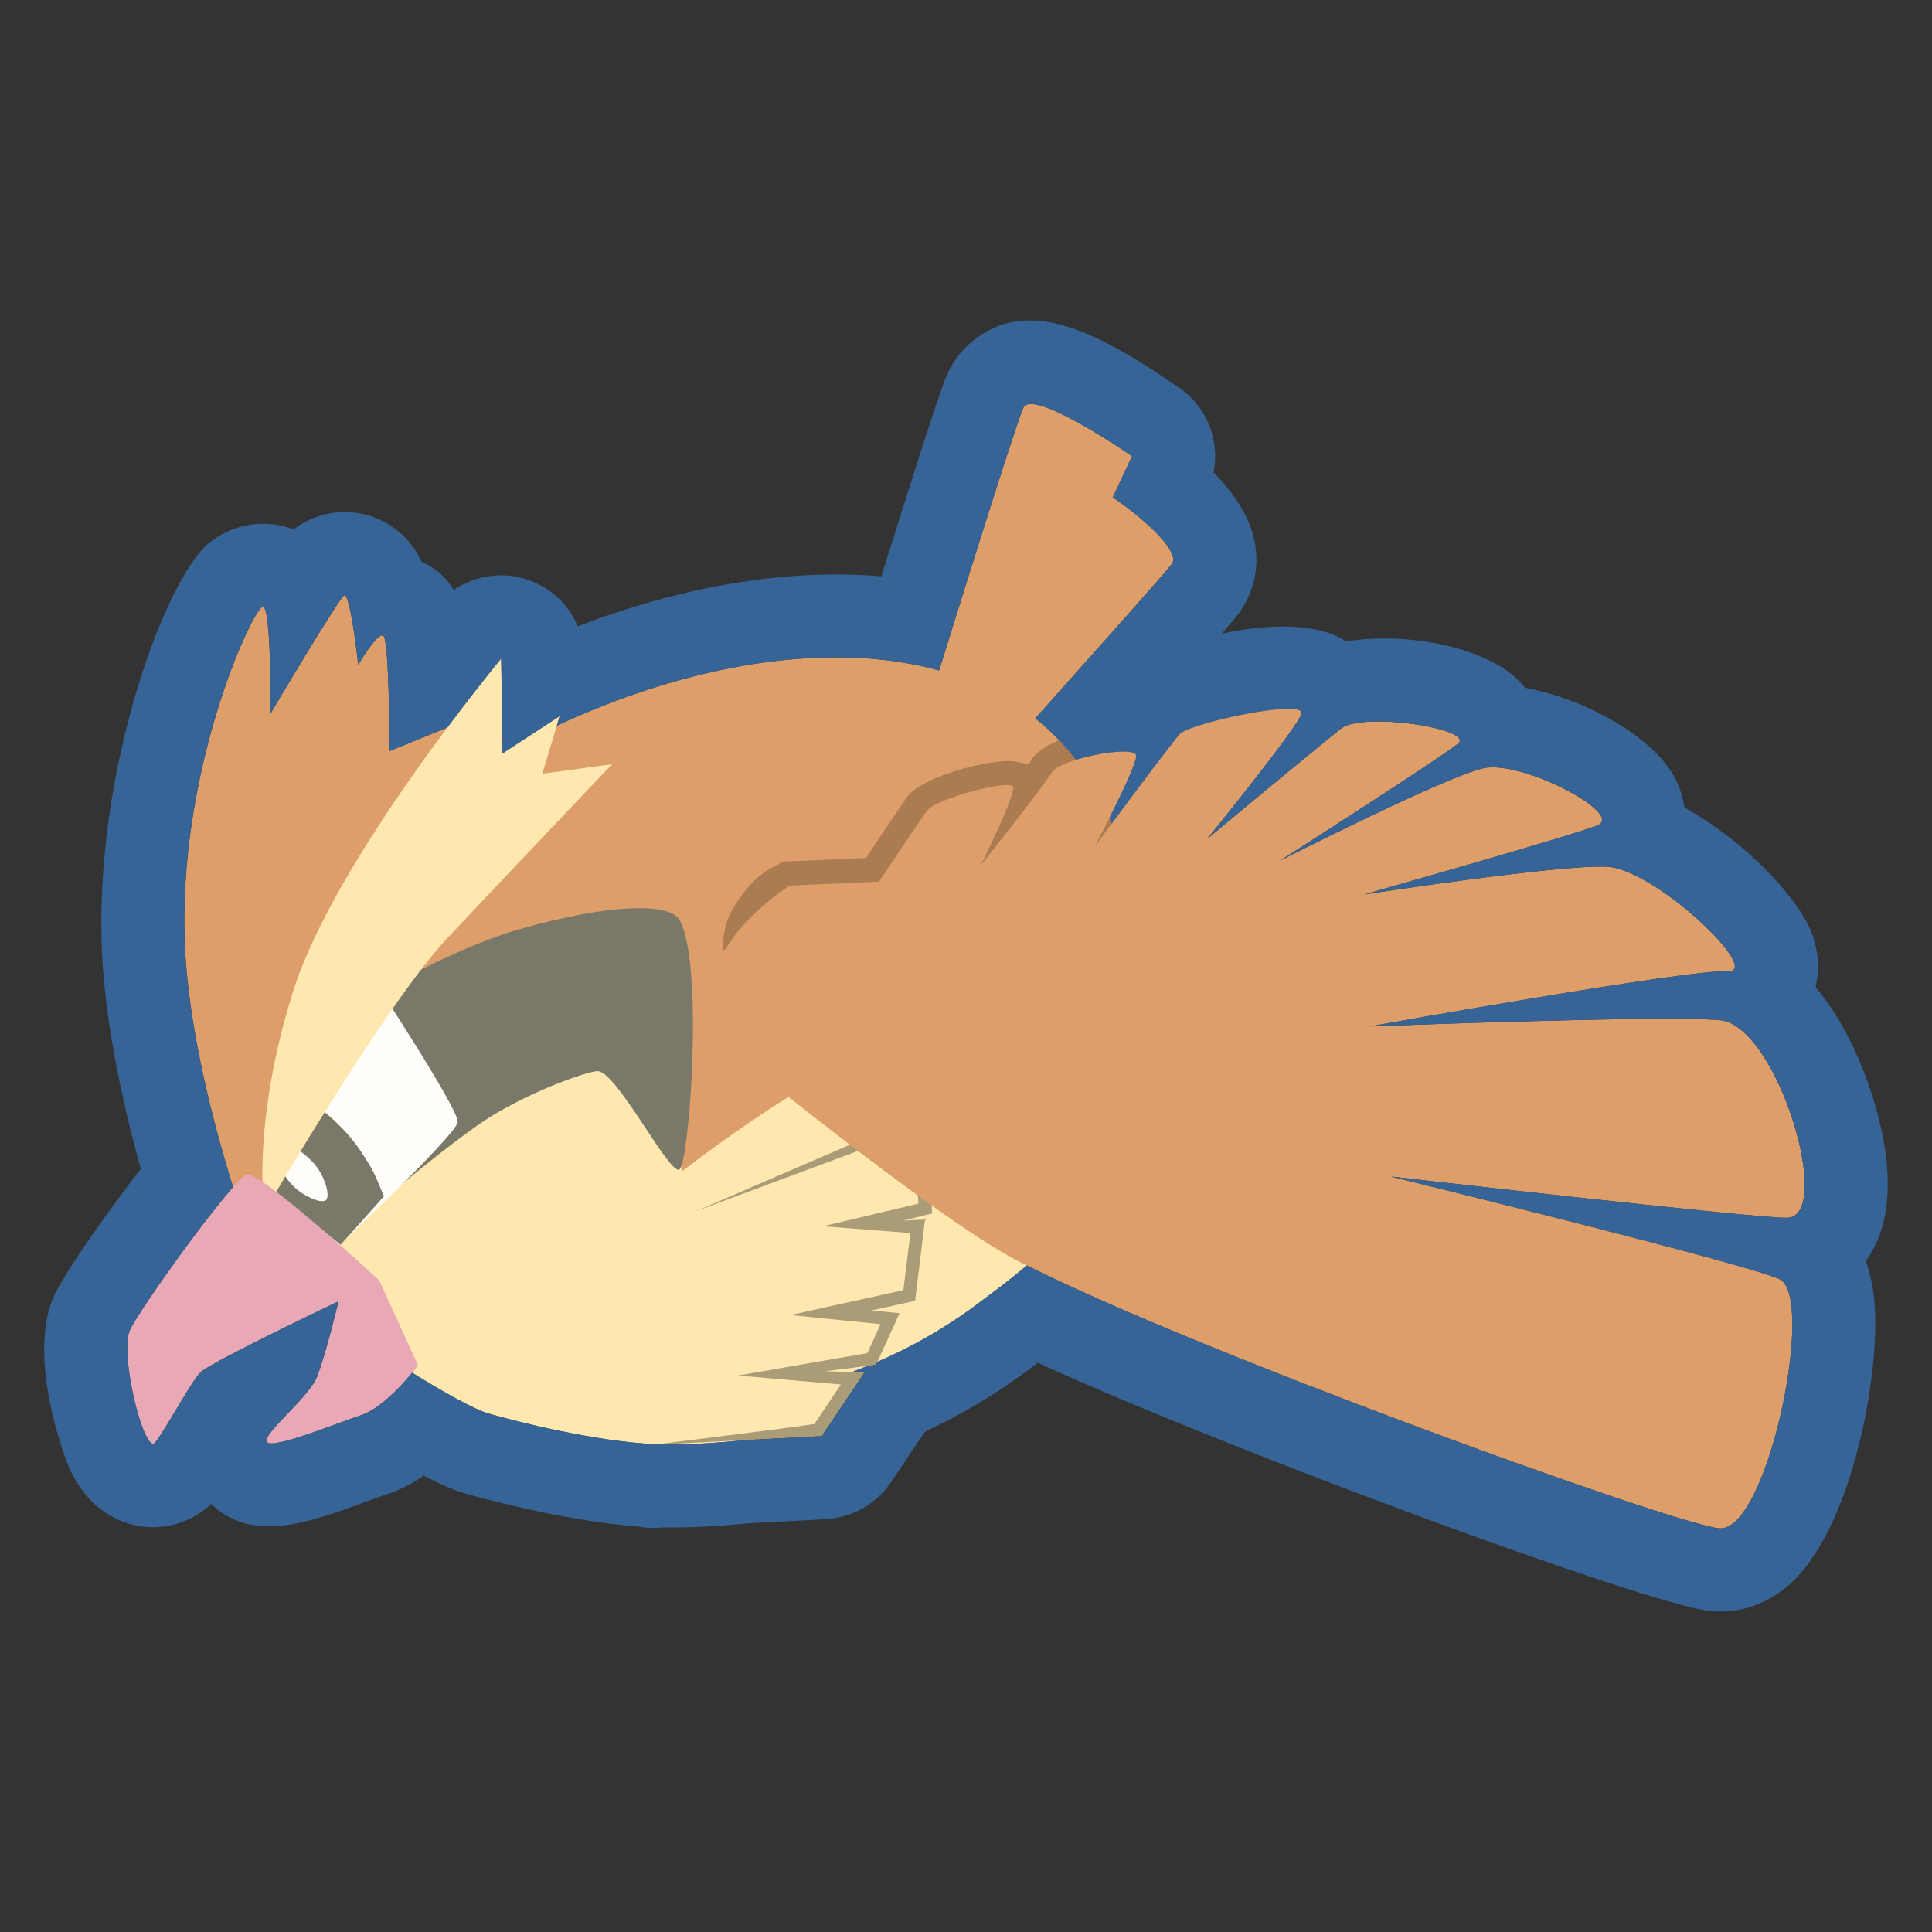 <?xml version="1.0" encoding="UTF-8" standalone="no"?>
<!-- Created with Inkscape (http://www.inkscape.org/) -->

<svg
   xmlns:dc="http://purl.org/dc/elements/1.1/"
   xmlns:cc="http://creativecommons.org/ns#"
   xmlns:rdf="http://www.w3.org/1999/02/22-rdf-syntax-ns#"
   xmlns:svg="http://www.w3.org/2000/svg"
   xmlns="http://www.w3.org/2000/svg"
   xmlns:sodipodi="http://sodipodi.sourceforge.net/DTD/sodipodi-0.dtd"
   xmlns:inkscape="http://www.inkscape.org/namespaces/inkscape"
   width="150"
   height="150"
   viewBox="0 0 140.625 140.625"
   id="svg2"
   version="1.1"
   inkscape:version="0.92.1 r15371"
   sodipodi:docname="pidgey.svg">
  <rect x="0" y="0" width="140.625" height="140.625" fill="#333333" stroke="none"/>
  <defs
     id="defs4" />
  <sodipodi:namedview
     id="base"
     pagecolor="#ffffff"
     bordercolor="#666666"
     borderopacity="1.0"
     inkscape:pageopacity="0.0"
     inkscape:pageshadow="2"
     inkscape:zoom="3.5816989"
     inkscape:cx="75"
     inkscape:cy="126.89509"
     inkscape:document-units="px"
     inkscape:current-layer="layer1"
     showgrid="true"
     fit-margin-top="0"
     fit-margin-left="0"
     fit-margin-right="0"
     fit-margin-bottom="0"
     inkscape:window-width="1658"
     inkscape:window-height="1078"
     inkscape:window-x="3050"
     inkscape:window-y="79"
     inkscape:window-maximized="0"
     units="px">
    <inkscape:grid
       type="xygrid"
       id="grid3765" />
  </sodipodi:namedview>
  <g
     inkscape:label="Layer 1"
     inkscape:groupmode="layer"
     id="layer1"
     transform="translate(250.846,-567.701)">
    <g
       id="g3801"
       transform="translate(1.508,2.166)">
      <g
         transform="matrix(7.007,0,0,-7.007,-165.333,642.91)"
         id="g3706">
        <path
           inkscape:connector-curvature="0"
           id="path3708"
           style="fill:#c08b98;fill-opacity:1;fill-rule:nonzero;stroke:none"
           d="m 0,0 c 0,0 -0.817,0.265 -1.051,0.162 -0.235,-0.101 -1.023,-1.494 -1.037,-1.71 -0.016,-0.215 0.551,-0.573 0.633,-0.64 0.081,-0.067 0.72,-0.017 0.777,0.116 0.059,0.132 -0.42,0.584 -0.42,0.584 l 0.566,0.426 0.208,0.013 c 0,0 0.017,-0.254 0.135,-0.275 0.116,-0.02 0.42,0.668 0.434,0.805 C 0.257,-0.382 0,0 0,0" />
      </g>
      <g
         transform="matrix(7.007,0,0,-7.007,-183.187,624.726)"
         id="g3710">
        <path
           inkscape:connector-curvature="0"
           id="path3712"
           style="fill:#dd9e69;fill-opacity:1;fill-rule:nonzero;stroke:none"
           d="M 0,0 C 0,0 2.149,2.391 2.301,2.588 2.453,2.784 1.412,3.539 1.312,3.444 1.211,3.351 -0.432,0.446 -0.432,0.446 Z" />
      </g>
      <g
         transform="matrix(7.007,0,0,-7.007,-179.673,619.472)"
         id="g3714">
        <path
           inkscape:connector-curvature="0"
           id="path3716"
           style="fill:#dd9e69;fill-opacity:1;fill-rule:nonzero;stroke:none"
           d="m 0,0 1.387,2.959 c 0,0 -1.03,0.711 -1.129,0.504 C 0.16,3.254 -0.849,-0.013 -0.849,-0.013 Z" />
      </g>
      <g
         transform="matrix(7.007,0,0,-7.007,-171.825,624.482)"
         id="g3718">
        <path
           inkscape:connector-curvature="0"
           id="path3720"
           style="fill:#dd9e69;fill-opacity:1;fill-rule:nonzero;stroke:none"
           d="m 0,0 c 0.975,-2.089 -0.397,-4.791 -2.618,-5.827 -1.867,-0.869 -3.881,-0.179 -4.543,0.283 -0.265,0.183 -0.81,0.538 -0.966,0.872 -0.974,2.089 -0.152,4.196 2.014,5.345 C -3.814,1.894 -0.973,2.089 0,0" />
      </g>
      <g
         transform="matrix(7.007,0,0,-7.007,-232.561,658.305)"
         id="g3722">
        <path
           inkscape:connector-curvature="0"
           id="path3724"
           style="fill:#ffe8af;fill-opacity:1;fill-rule:nonzero;stroke:none"
           d="m 0,0 1.973,2.389 1.854,0.277 c 0,0 0.267,-1.129 0.557,-1.944 L 6.716,1.589 6.788,0.686 5.88,0.465 6.707,0.502 6.622,-0.219 5.805,-0.398 6.421,-0.459 6.23,-0.878 4.894,-1.042 6.033,-1.081 5.675,-1.614 c 0,0 -0.966,-0.176 -1.695,-0.148 -0.6,0.024 -1.423,0.229 -1.727,0.317 -0.321,0.09 -1.391,0.804 -1.391,0.804 L 0.68,-0.16 0.281,-0.222 Z" />
      </g>
      <g
         transform="matrix(7.007,0,0,-7.007,-217.243,617.448)"
         id="g3726">
        <path
           inkscape:connector-curvature="0"
           id="path3728"
           style="fill:#dd9e69;fill-opacity:1;fill-rule:nonzero;stroke:none"
           d="m 0,0 -0.965,-0.393 c 0,0 0.001,1.175 -0.067,1.2 -0.066,0.025 -0.258,-0.304 -0.258,-0.304 0,0 -0.073,0.688 -0.14,0.724 -0.032,0.018 -0.772,-1.233 -0.772,-1.233 0,0 0.013,1.079 -0.075,1.112 -0.09,0.031 -0.967,-1.824 -0.797,-3.765 0.111,-1.266 0.611,-2.649 0.611,-2.649 z" />
      </g>
      <g
         transform="matrix(7.007,0,0,-7.007,-223.846,637.243)"
         id="g3730">
        <path
           inkscape:connector-curvature="0"
           id="path3732"
           style="fill:#7a7969;fill-opacity:1;fill-rule:nonzero;stroke:none"
           d="M 0,0 C 0,0 0.711,0.404 1.326,0.581 2.233,0.84 2.885,0.866 2.991,0.676 3.245,0.225 3.092,-1.866 2.987,-1.916 2.88,-1.964 2.345,-0.91 2.143,-0.893 2.05,-0.887 1.355,-1.127 0.884,-1.461 0.329,-1.857 -0.159,-2.298 -0.159,-2.298 l -0.8,0.993 z" />
      </g>
      <g
         transform="matrix(7.007,0,0,-7.007,-228.772,657.22)"
         id="g3734">
        <path
           inkscape:connector-curvature="0"
           id="path3736"
           style="fill:#fffefb;fill-opacity:1;fill-rule:nonzero;stroke:none"
           d="M 0,0 C 0,0 1.38,1.292 1.389,1.431 1.398,1.57 0.478,2.966 0.478,2.966 L -0.621,0.494 Z" />
      </g>
      <g
         transform="matrix(7.007,0,0,-7.007,-228.908,646.337)"
         id="g3738">
        <path
           inkscape:connector-curvature="0"
           id="path3740"
           style="fill:#7a7969;fill-opacity:1;fill-rule:nonzero;stroke:none"
           d="m 0,0 c 0,0 0.233,-0.174 0.398,-0.422 0.156,-0.234 0.139,-0.23 0.245,-0.473 l -0.451,-0.504 -0.682,0.547 0.099,0.179 c 0,0 0.035,-0.063 0.105,-0.129 0.101,-0.097 0.297,-0.182 0.332,-0.126 0.036,0.055 -0.024,0.244 -0.115,0.355 -0.07,0.088 -0.18,0.162 -0.18,0.162 z" />
      </g>
      <g
         transform="matrix(7.007,0,0,-7.007,-233.125,653.762)"
         id="g3742">
        <path
           inkscape:connector-curvature="0"
           id="path3744"
           style="fill:#ffe8af;fill-opacity:1;fill-rule:nonzero;stroke:none"
           d="M 0,0 C 0,0 -0.135,0.917 0.301,2.295 0.735,3.673 2.462,5.751 2.462,5.751 L 2.477,4.766 3.07,5.153 2.889,4.554 3.614,4.653 c 0,0 -1.055,-1.109 -1.71,-1.806 C 1.249,2.15 0,0 0,0" />
      </g>
      <g
         transform="matrix(7.007,0,0,-7.007,-234.398,651.038)"
         id="g3746">
        <path
           inkscape:connector-curvature="0"
           id="path3748"
           style="fill:#e8a8b6;fill-opacity:1;fill-rule:nonzero;stroke:none"
           d="m 0,0 c -0.145,-0.044 -1.109,-1.388 -1.213,-1.614 -0.103,-0.225 0.108,-1.153 0.239,-1.183 0.047,-0.012 0.4,0.667 0.503,0.752 0.155,0.125 1.424,0.729 1.424,0.729 0,0 -0.125,-0.532 -0.222,-0.783 -0.085,-0.218 -0.582,-0.602 -0.519,-0.679 0.062,-0.077 0.721,0.196 0.975,0.279 0.275,0.09 0.593,0.518 0.593,0.518 L 1.377,-1.099 C 1.377,-1.099 0.145,0.042 0,0" />
      </g>
      <g
         transform="matrix(7.007,0,0,-7.007,-205.136,652.717)"
         id="g3750">
        <path
           inkscape:connector-curvature="0"
           id="path3752"
           style="fill:#ffe8af;fill-opacity:1;fill-rule:nonzero;stroke:none"
           d="M 0,0 C 0,0 1.199,0.999 2.245,1.487 3.371,2.011 4.807,1.927 4.938,1.804 5.067,1.682 5.102,1.055 4.703,0.299 4.313,-0.434 3.972,-0.69 3.398,-1.116 2.47,-1.806 1.534,-2.004 1.001,-2.123 Z" />
      </g>
      <g
         transform="matrix(7.007,0,0,-7.007,-192.521,670.051)"
         id="g3754">
        <path
           inkscape:connector-curvature="0"
           id="path3756"
           style="fill:#ab9c78;fill-opacity:1;fill-rule:nonzero;stroke:none"
           d="m 0,0 -0.028,-0.004 c -0.01,-0.001 -1.728,-0.088 -1.728,-0.088 0,0 1.514,0.187 1.677,0.216 L 0.196,0.534 -0.873,0.627 0.471,0.86 0.608,1.161 -0.332,1.255 0.845,1.514 0.918,2.107 0.011,2.178 1.002,2.413 0.943,3.172 -1.308,2.335 1.061,3.358 1.145,2.311 0.846,2.237 1.07,2.248 0.967,1.403 0.514,1.303 0.806,1.275 0.561,0.738 0.032,0.672 0.441,0.658 Z" />
      </g>
      <g
         transform="matrix(7.007,0,0,-7.007,-159.564,635.42)"
         id="g3758">
        <path
           inkscape:connector-curvature="0"
           id="path3760"
           style="fill:#e8a8b6;fill-opacity:1;fill-rule:nonzero;stroke:none"
           d="m 0,0 c 0,0 -0.965,0.202 -1.221,0.055 -0.256,-0.145 -0.984,-1.836 -0.974,-2.085 0.008,-0.247 0.701,-0.587 0.803,-0.653 0.101,-0.067 0.826,0.068 0.874,0.227 0.053,0.16 -0.551,0.618 -0.551,0.618 l 0.593,0.557 0.237,0.042 c 0,0 0.051,-0.291 0.189,-0.299 0.136,-0.008 0.398,0.815 0.396,0.974 C 0.344,-0.406 0,0 0,0" />
      </g>
      <g
         transform="matrix(7.007,0,0,-7.007,-189.908,642.701)"
         id="g3762">
        <path
           inkscape:connector-curvature="0"
           id="path3764"
           style="fill:#ab7b51;fill-opacity:1;fill-rule:nonzero;stroke:none"
           d="M 0,0 1.052,2.133 C 1.117,2.264 1.188,2.413 1.244,2.541 1.098,2.501 0.949,2.447 0.901,2.412 0.836,2.315 0.435,1.71 0.435,1.71 L 0.363,1.603 -0.622,1.559 C -0.691,1.511 -1.406,1.137 -1.406,1.137 c 0,0 -0.001,0.235 0.086,0.397 0.212,0.397 0.466,0.483 0.48,0.491 L -0.783,2.062 0.083,2.1 C 0.205,2.282 0.446,2.644 0.514,2.738 0.682,2.961 1.442,3.146 1.64,3.101 L 1.771,3.073 C 1.784,3.092 1.794,3.106 1.8,3.116 1.96,3.387 2.72,3.498 2.925,3.437 2.964,3.425 2.998,3.409 3.026,3.389 3.089,3.471 3.138,3.532 3.161,3.558 3.32,3.729 4.459,4.01 4.729,3.846 L 3.434,2.455 C 3.682,2.76 3.953,3.103 4.141,3.354 3.884,3.308 3.582,3.231 3.504,3.186 3.469,3.141 2.989,2.499 2.668,2.065 l -0.43,0.27 C 2.341,2.528 2.451,2.748 2.531,2.92 2.406,2.895 2.275,2.858 2.218,2.827 2.086,2.628 1.585,1.994 1.48,1.862 Z" />
      </g>
      <g
         transform="matrix(7.007,0,0,-7.007,-200.446,640.955)"
         id="g3766">
        <path
           inkscape:connector-curvature="0"
           id="path3768"
           style="fill:#dd9e69;fill-opacity:1;fill-rule:nonzero;stroke:none"
           d="m 0,0 c 0,0 2.261,-1.866 3.167,-2.336 1.755,-0.906 6.773,-2.721 7.28,-2.776 0.507,-0.056 1.013,2.419 0.628,2.589 -0.386,0.171 -4.036,1.065 -4.036,1.065 0,0 3.751,-0.43 4.113,-0.429 0.5,0.001 -0.095,1.998 -0.692,2.053 C 9.862,0.22 6.818,0.101 6.818,0.101 c 0,0 3.329,0.597 3.717,0.573 C 10.92,0.649 9.79,1.737 9.282,1.76 8.777,1.783 6.761,1.472 6.761,1.472 c 0,0 2.136,0.603 2.425,0.718 C 9.473,2.306 8.4,2.873 8,2.783 7.599,2.693 5.888,1.823 5.888,1.823 c 0,0 1.656,1.059 1.847,1.213 C 7.927,3.189 6.753,3.374 6.524,3.196 6.295,3.018 5.132,2.049 5.132,2.049 c 0,0 0.921,1.133 0.98,1.299 C 6.169,3.512 4.955,3.254 4.849,3.139 4.743,3.024 3.964,1.97 3.964,1.97 c 0,0 0.428,0.813 0.431,0.94 C 4.398,3.036 3.602,2.881 3.519,2.741 3.437,2.601 2.78,1.774 2.78,1.774 c 0,0 0.358,0.724 0.336,0.813 C 3.095,2.676 2.316,2.47 2.221,2.341 2.129,2.216 1.723,1.605 1.723,1.605 L 0.795,1.564 c 0,0 -0.308,-0.193 -0.535,-0.472 C -0.161,0.579 0,0 0,0" />
      </g>
      <g
         transform="matrix(7.007,0,0,-7.007,-237.132,605.049)"
         id="g3770">
        <path
           inkscape:connector-curvature="0"
           id="path3772"
           style="fill:#376496;fill-opacity:1;fill-rule:nonzero;stroke:none"
           d="m 0,0 c -0.476,-0.388 -1.267,-2.554 -1.096,-4.504 0.061,-0.702 0.226,-1.421 0.386,-1.998 -0.353,-0.457 -0.794,-1.085 -0.899,-1.316 -0.284,-0.624 0.094,-1.666 0.174,-1.831 0.183,-0.373 0.456,-0.506 0.654,-0.554 0.261,-0.061 0.545,0.006 0.754,0.175 0.017,0.015 0.033,0.029 0.048,0.044 0.429,-0.408 1.001,-0.198 1.607,0.023 0.084,0.031 0.161,0.059 0.215,0.077 0.132,0.042 0.259,0.106 0.387,0.195 0.218,-0.116 0.343,-0.161 0.44,-0.189 0.105,-0.03 1.011,-0.282 1.78,-0.339 0.065,-0.013 0.132,-0.018 0.201,-0.014 l 0.067,0.004 c 0.263,-0.005 0.567,0.012 0.901,0.044 0.784,0.04 0.784,0.04 0.822,0.045 0.016,10e-4 0.03,0.003 0.047,0.006 l 0.027,0.005 c 0.147,0.026 0.284,0.089 0.396,0.182 0.068,0.054 0.125,0.117 0.174,0.19 l 0.341,0.509 c 0.01,0.008 0.021,0.016 0.03,0.023 0.364,0.171 0.708,0.375 1.023,0.61 0.044,0.034 0.088,0.065 0.129,0.096 2.054,-0.938 6.337,-2.509 6.98,-2.578 0.28,-0.031 0.561,0.055 0.792,0.244 0.7,0.569 1.009,2.326 0.909,3.06 -0.017,0.126 -0.046,0.236 -0.08,0.331 0.273,0.374 0.302,0.945 0.082,1.67 -0.087,0.283 -0.274,0.788 -0.604,1.175 0.04,0.167 0.033,0.347 -0.025,0.523 -0.129,0.392 -0.719,1.003 -1.338,1.343 -0.013,0.097 -0.042,0.193 -0.087,0.286 -0.213,0.435 -0.928,0.84 -1.569,0.958 -0.004,0.005 -0.007,0.01 -0.012,0.015 -0.313,0.393 -1.186,0.573 -1.845,0.467 -0.313,0.203 -0.828,0.179 -1.292,0.08 0.122,0.14 0.146,0.17 0.163,0.192 0.161,0.208 0.226,0.469 0.184,0.734 C 10.826,0.23 10.681,0.481 10.434,0.731 10.5,1.064 10.367,1.412 10.077,1.611 9.162,2.244 8.484,2.546 7.93,2.095 7.822,2.007 7.736,1.896 7.677,1.771 7.642,1.698 7.586,1.58 6.983,-0.348 6.021,-0.265 4.925,-0.445 3.829,-0.867 3.737,-0.646 3.554,-0.47 3.318,-0.386 3.054,-0.293 2.766,-0.336 2.541,-0.49 2.465,-0.362 2.357,-0.265 2.206,-0.194 2.124,-0.019 2.005,0.116 1.821,0.216 1.521,0.379 1.148,0.348 0.877,0.14 0.871,0.143 0.866,0.144 0.859,0.146 0.574,0.252 0.237,0.194 0.003,0.001 0.001,0.001 0.001,0.001 0,0 m 0.546,-0.669 c 0.007,0.005 0.01,0.007 0.015,0.006 0.088,-0.034 0.076,-1.112 0.076,-1.112 0,0 0.689,1.168 0.767,1.23 0.002,0.002 0.003,0.004 0.005,0.003 0.066,-0.037 0.14,-0.724 0.14,-0.724 0,0 0.127,0.217 0.211,0.285 0.017,0.015 0.034,0.023 0.047,0.019 0.067,-0.025 0.066,-1.201 0.066,-1.201 l 0.601,0.245 c 0.321,0.43 0.56,0.717 0.56,0.717 l 0.015,-0.985 0.593,0.387 -0.03,-0.1 c 1.342,0.626 2.814,0.894 3.97,0.574 0.305,0.977 0.81,2.585 0.876,2.729 0.005,0.009 0.01,0.015 0.017,0.021 C 8.637,1.556 9.587,0.9 9.587,0.9 L 9.386,0.473 C 9.706,0.258 10.096,-0.096 10,-0.221 9.915,-0.33 9.193,-1.138 8.581,-1.823 8.737,-1.946 8.878,-2.09 9.004,-2.253 9.267,-2.173 9.633,-2.129 9.63,-2.215 9.628,-2.29 9.475,-2.611 9.352,-2.857 c 0.008,-0.019 0.015,-0.04 0.024,-0.059 0.236,0.318 0.634,0.851 0.708,0.931 0.002,0.002 0.005,0.004 0.007,0.006 0.146,0.119 1.312,0.364 1.257,0.203 -0.06,-0.166 -0.981,-1.299 -0.981,-1.299 0,0 0.838,0.696 1.232,1.016 0.069,0.058 0.126,0.104 0.161,0.131 0.228,0.178 1.399,-0.007 1.211,-0.16 H 12.97 c -0.191,-0.154 -1.846,-1.214 -1.846,-1.214 0,0 1.711,0.87 2.112,0.961 0.384,0.087 1.391,-0.433 1.213,-0.577 -0.007,-0.006 -0.016,-0.011 -0.027,-0.016 -0.289,-0.115 -2.425,-0.719 -2.425,-0.719 0,0 2.015,0.312 2.521,0.289 0.469,-0.022 1.467,-0.949 1.315,-1.073 C 15.82,-4.448 15.8,-4.453 15.77,-4.45 c -0.387,0.023 -3.716,-0.573 -3.716,-0.573 0,0 3.044,0.119 3.641,0.065 0.553,-0.051 1.104,-1.764 0.786,-2.021 -0.025,-0.021 -0.055,-0.032 -0.094,-0.032 -0.362,-10e-4 -4.113,0.429 -4.113,0.429 0,0 3.651,-0.895 4.037,-1.065 0.345,-0.152 -0.03,-2.171 -0.476,-2.534 -0.051,-0.041 -0.102,-0.061 -0.152,-0.056 -0.499,0.055 -5.364,1.812 -7.189,2.732 C 8.456,-7.538 8.418,-7.57 8.378,-7.602 8.253,-7.703 8.117,-7.805 7.964,-7.919 7.617,-8.176 7.269,-8.365 6.943,-8.506 L 6.928,-8.539 6.832,-8.551 C 6.78,-8.573 6.726,-8.594 6.674,-8.615 L 6.807,-8.618 6.366,-9.276 6.338,-9.28 C 6.334,-9.281 5.955,-9.301 5.554,-9.321 5.284,-9.348 4.981,-9.371 4.704,-9.364 4.647,-9.366 4.61,-9.368 4.61,-9.368 c 0,0 0.019,0.003 0.047,0.006 -0.008,0 -0.016,0 -0.025,0 C 4.033,-9.338 3.21,-9.133 2.905,-9.045 2.749,-9.001 2.412,-8.807 2.109,-8.62 2.045,-8.699 1.936,-8.823 1.813,-8.922 1.737,-8.984 1.654,-9.037 1.577,-9.062 1.324,-9.145 0.664,-9.418 0.602,-9.341 0.54,-9.264 1.037,-8.88 1.12,-8.662 c 0.098,0.251 0.223,0.783 0.223,0.783 0,0 -1.269,-0.605 -1.423,-0.73 -0.097,-0.079 -0.418,-0.687 -0.491,-0.747 -0.006,-0.004 -0.01,-0.006 -0.012,-0.004 -0.131,0.03 -0.342,0.958 -0.24,1.183 0.085,0.187 0.758,1.135 1.073,1.484 -0.156,0.498 -0.411,1.408 -0.486,2.264 -0.162,1.859 0.636,3.641 0.782,3.76" />
      </g>
    </g>
  </g>
</svg>
